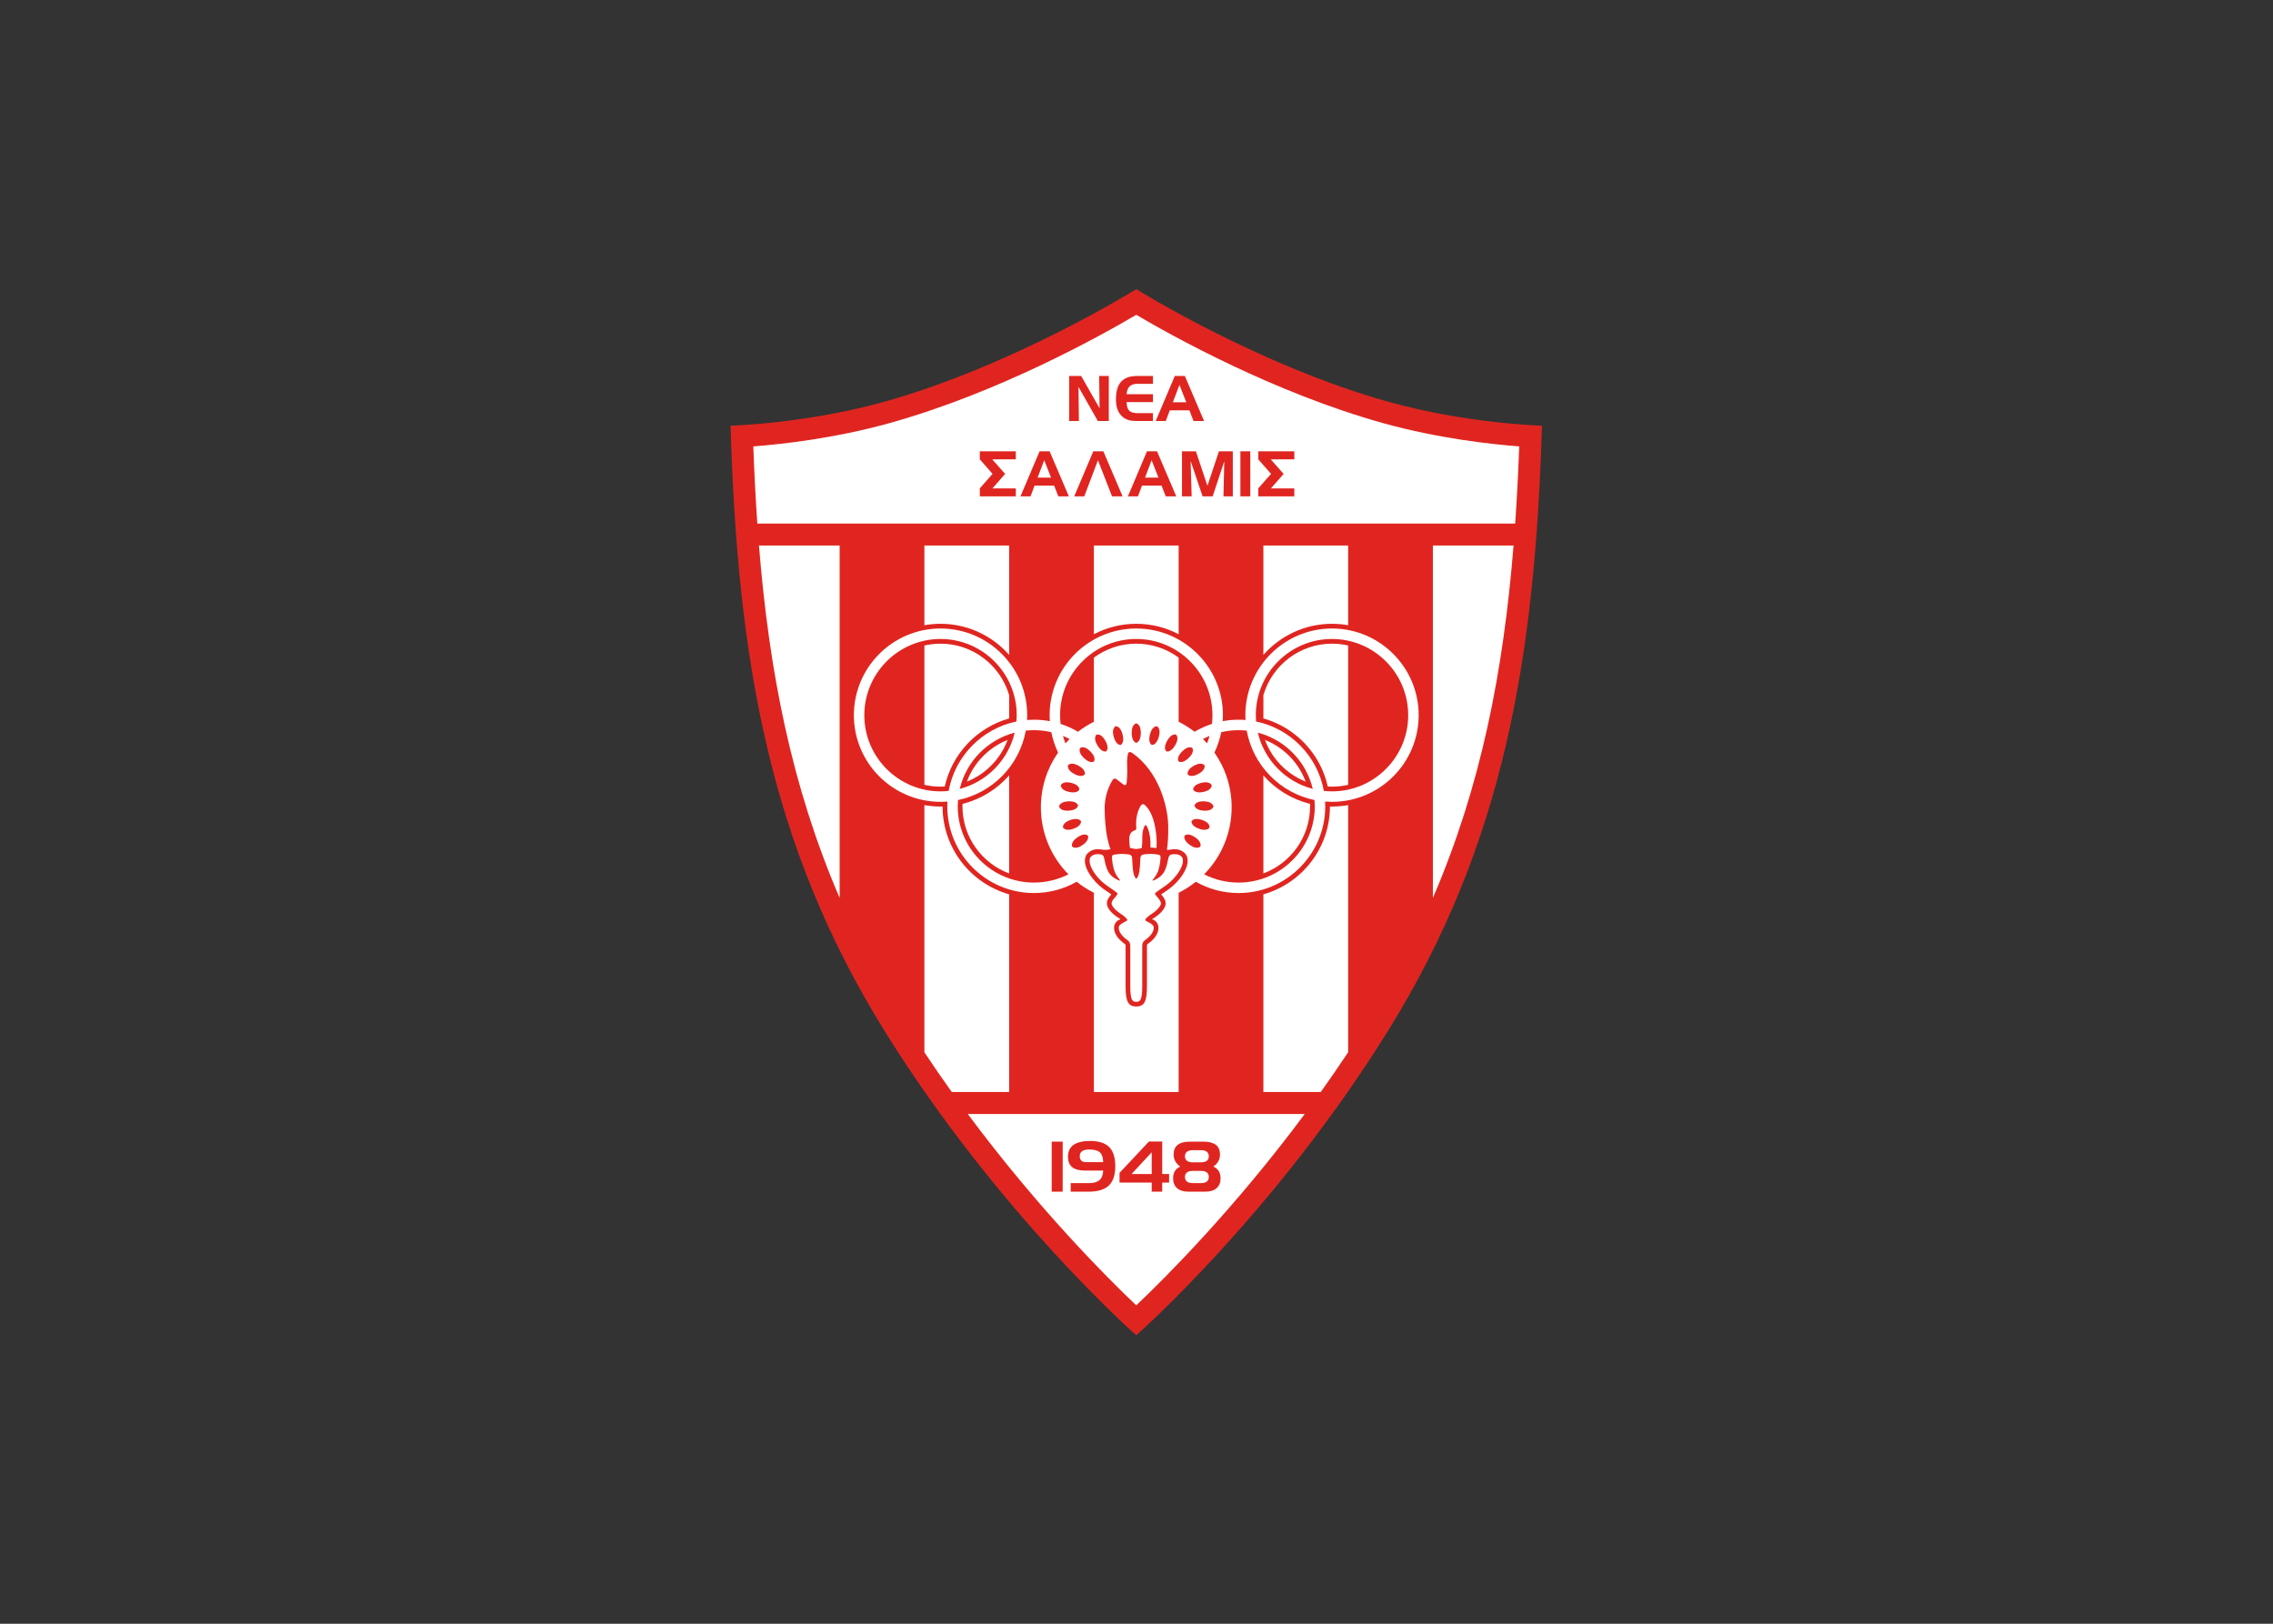 <svg clip-rule="evenodd" fill-rule="evenodd" stroke-linejoin="round" stroke-miterlimit="2" viewBox="0 0 560 400" xmlns="http://www.w3.org/2000/svg"><rect x="0" y="0" width="560" height="400" fill="#333333" stroke="none"/><g fill-rule="nonzero" transform="matrix(.91 0 0 -.91 159.832 381.061)"><path d="m200.142 139.682c31.389 50.529 39.811 101.059 41.685 163.824 0 0-20.207.551-41.216 6.373-35.267 9.773-68.622 30.593-68.622 30.593s-33.355-20.82-68.622-30.593c-21.009-5.822-41.215-6.373-41.215-6.373 1.873-62.765 10.295-113.295 41.684-163.824 30.815-49.605 68.153-82.408 68.153-82.408s37.338 32.803 68.153 82.408z" fill="#e02520"/><path d="m155.393 223.52c1.394.26 2.831.396 4.299.396.631 0 1.255-.025 1.874-.074l-.009.058c-.021.413-.032.828-.032 1.246 0 12.937 10.524 23.461 23.46 23.461s23.461-10.524 23.461-23.461c0-12.936-10.525-23.46-23.461-23.46-.624 0-1.243.025-1.855.073l-.01-.072c.021-.408.032-.819.032-1.232 0-12.936-10.524-23.461-23.46-23.461-4.209 0-8.162 1.114-11.581 3.062l-.039-.048c-1.413-1.126-2.946-2.107-4.578-2.92l-.032-.031v-53.923l-.757-.001h-21.75l-.438.001v53.936l-.028.015c-1.654.825-3.207 1.821-4.637 2.966l-.03-.02c-3.408-1.932-7.345-3.037-11.535-3.037-12.937 0-23.461 10.525-23.461 23.461 0 .422.011.842.033 1.259l.013.046c-.62-.049-1.247-.074-1.879-.074-12.936 0-23.461 10.524-23.461 23.46 0 12.937 10.525 23.461 23.461 23.461s23.461-10.524 23.461-23.461c0-.439-.013-.876-.037-1.31l.05.01c.601.046 1.207.07 1.82.07 1.467 0 2.904-.136 4.298-.395l-.005.063c-.034.516-.051 1.037-.051 1.562 0 12.937 10.524 23.461 23.46 23.461 12.937 0 23.46-10.524 23.46-23.461 0-.52-.016-1.037-.05-1.549z" fill="#fff"/><path d="m108.983 220.544c-1.509.352-3.081.538-4.696.538-.728 0-1.447-.037-2.156-.111l-.052-.016c-1.702-9.395-9.018-16.862-18.335-18.786l-.018-.043c-.044-.552-.067-1.109-.067-1.671 0-11.374 9.254-20.627 20.628-20.627 3.34 0 6.496.798 9.29 2.212l.04.026c-4.606 4.664-7.45 11.073-7.45 18.147 0 5.508 1.723 10.612 4.662 14.804l-.03.063c-.811 1.701-1.423 3.514-1.806 5.41z" fill="#e02520"/><path d="m182.785 204.637c.723-.078 1.457-.117 2.2-.117 11.374 0 20.628 9.252 20.628 20.626s-9.254 20.628-20.628 20.628c-11.373 0-20.628-9.254-20.628-20.628 0-.557.023-1.11.067-1.656l.011-.056c9.289-1.915 16.591-9.339 18.325-18.694z" fill="#e02520"/><path d="m99.486 223.422c-9.276-1.936-16.558-9.367-18.275-18.721l-.018-.065c-.723-.077-1.457-.116-2.2-.116-11.375 0-20.628 9.252-20.628 20.626s9.253 20.628 20.628 20.628c11.374 0 20.627-9.254 20.627-20.628 0-.575-.023-1.144-.07-1.708l-.065-.016z" fill="#e02520"/><path d="m153.146 215.022c2.94-4.193 4.665-9.299 4.665-14.809 0-7.057-2.831-13.455-7.419-18.116l-.034-.034c2.804-1.429 5.976-2.235 9.334-2.235 11.373 0 20.627 9.253 20.627 20.627 0 .558-.022 1.11-.066 1.657l-.005.054c-9.306 1.915-16.619 9.36-18.339 18.736l-.025.065c-.72.076-1.452.115-2.192.115-1.598 0-3.153-.182-4.646-.527l-.052-.025c-.382-1.905-.995-3.728-1.809-5.438z" fill="#e02520"/><path d="m179.774 205.177c-1.744 7.422-7.509 13.311-14.86 15.236l.011-.081c1.768-7.367 7.5-13.209 14.806-15.133z" fill="#e02520"/><path d="m99.058 220.348c-1.767-7.388-7.521-13.246-14.853-15.162l.01.035c1.757 7.402 7.514 13.273 14.853 15.193z" fill="#e02520"/><path d="m147.774 220.657c1.472.872 3.048 1.587 4.704 2.124l.013.075c.083.752.126 1.516.126 2.29 0 11.374-9.254 20.628-20.628 20.628s-20.628-9.254-20.628-20.628c0-.78.044-1.549.129-2.306l.018-.061c1.634-.53 3.19-1.235 4.646-2.093l.066-.022c1.321 1.02 2.744 1.915 4.25 2.667l.047.026v17.355l.067.061c3.2 2.342 7.144 3.726 11.405 3.726 4.275 0 8.231-1.393 11.438-3.75l.035-.022v-17.382l.03-.006c1.497-.746 2.912-1.634 4.228-2.646z" fill="#e02520"/><path d="m112.149 219.494c.186-.653.403-1.293.652-1.919l.02-.059c.35.389.713.766 1.086 1.133l.026.037c-.583.308-1.181.591-1.795.844z" fill="#e02520"/><path d="m86.365 117.185h91.235l-.019-.035c-19.138-25.753-37.727-44.311-45.592-51.774-7.864 7.463-26.451 26.019-45.588 51.769z" fill="#fff"/><path d="m234.577 277.017h-205.189l.005.052c-.472 6.823-.823 13.763-1.083 20.834 7.733.593 21.919 2.163 36.645 6.244 29.814 8.261 57.81 23.935 67.034 29.38 9.224-5.445 37.22-21.119 67.034-29.38 14.725-4.081 28.912-5.652 36.646-6.244-.261-7.071-.612-14.009-1.084-20.832z" fill="#fff"/><path d="m212.296 271.067v-95.391l.04.093c13.057 30.34 19.053 61.383 21.792 95.205l.011.095h-21.392z" fill="#fff"/><path d="m51.682 175.676v95.391l-.371.002h-21.471l.007-.057c2.739-33.846 8.737-64.907 21.805-95.264z" fill="#fff"/><path d="m120.517 247.073v23.994l.359.002h21.948l.638-.002v-24.007l-.039.016c-3.421 1.792-7.311 2.805-11.434 2.805-4.114 0-7.997-1.009-11.414-2.794z" fill="#fff"/><path d="m97.546 241.489c-4.537 5.143-11.173 8.392-18.553 8.392-1.465 0-2.901-.128-4.297-.373l-.069-.019v21.578l.332.002h22.268l.345-.002v-29.598z" fill="#fff"/><path d="m97.572 208.845v-26.543l-.037.015c-7.352 2.746-12.601 9.841-12.601 18.138 0 .208.003.416.01.622l.01.06c4.947 1.228 9.311 3.951 12.583 7.657z" fill="#fff"/><path d="m97.521 224.25c-8.654-2.464-15.388-9.533-17.372-18.377l-.005-.045c-.381-.022-.765-.034-1.151-.034-1.479 0-2.92.167-4.305.482l-.061.02v37.71l.04.006c1.391.319 2.839.487 4.326.487 8.769 0 16.195-5.863 18.563-13.875l.016-.042v-6.321z" fill="#fff"/><path d="m97.572 176.645v-53.511l-.465-.001h-15.07l-.024.033c-2.465 3.45-4.926 7.016-7.362 10.686l-.024.038v66.909l.062-.013c1.398-.246 2.836-.375 4.304-.375.185 0 .369.001.552.006l.006-.043c.037-11.261 7.636-20.774 17.975-23.715z" fill="#fff"/><path d="m97.144 218.431c-1.904-5.132-5.927-9.244-11.001-11.268l.002.036c1.901 5.095 5.889 9.181 10.92 11.211z" fill="#fff"/><path d="m189.359 249.494c-1.42.255-2.882.387-4.374.387-7.373 0-14.004-3.243-18.54-8.378l-.039-.047v29.611l.505.002h21.829l.611-.002v-21.511z" fill="#fff"/><path d="m183.838 205.832c-1.973 8.87-8.724 15.961-17.401 18.424l-.031-.009v6.334l.024.069c2.376 7.999 9.795 13.849 18.555 13.849 1.485 0 2.931-.168 4.32-.486l.046-.008v-37.709l-.043-.014c-1.39-.319-2.837-.487-4.323-.487-.364 0-.727.009-1.086.029z" fill="#fff"/><path d="m184.428 200.417c.185-.005.371-.006.557-.006 1.468 0 2.907.129 4.305.375l.061.013v-66.91l-.03-.045c-2.435-3.669-4.895-7.232-7.358-10.681l-.021-.03h-15.217l-.319.001v53.498l.03.021c10.342 2.935 17.947 12.445 17.99 23.707l.002.056z" fill="#fff"/><path d="m179.033 201.131c.008-.224.012-.45.012-.676 0-8.296-5.249-15.39-12.599-18.137l-.04-.016v26.516l.036-.025c3.253-3.685 7.585-6.396 12.497-7.634z" fill="#fff"/><path d="m166.835 218.442c5.081-2.025 9.109-6.143 11.013-11.284l-.077.032c-5.013 2.02-8.991 6.08-10.902 11.147z" fill="#fff"/><path d="m151.176 217.572c.254.64.476 1.297.667 1.967l-.066-.035c-.58-.242-1.147-.51-1.699-.802l-.05-.012c.392-.381.769-.775 1.135-1.18z" fill="#e02520"/><path d="m140.283 188.687c.294-.009.585.007.867.059 1.13.21 2.772.269 4.023-1.001.479-.486.72-1.164.72-2.022 0-.2-.013-.41-.039-.628-.215-1.792-1.985-4.761-4.952-6.973l-1.807-1.245c-.184-.116-.293-.198-.36-.254.636-.718 1.204-1.504 1.204-2.414 0-.136-.013-.276-.04-.419-.239-1.254-1.638-2.703-3.647-3.855.817-.319 1.746-.954 1.746-2.398 0-1.469-1.053-3.044-2.889-4.322-.137-.096-.22-.154-.227-.588v-10.812c0-4.169-.701-5.515-2.886-5.539h-.013c-2.185.024-2.887 1.37-2.887 5.539v10.812c-.007.434-.089.492-.226.588-1.837 1.278-2.89 2.853-2.89 4.322 0 1.444.929 2.079 1.746 2.398-2.008 1.152-3.408 2.601-3.646 3.855-.028.143-.04.283-.04.419 0 .91.567 1.696 1.203 2.414-.066.056-.176.138-.36.254l-1.807 1.245c-2.967 2.212-4.737 5.181-4.952 6.973-.026.218-.039.428-.039.628 0 .858.241 1.536.72 2.022 1.251 1.27 2.894 1.211 4.024 1.001.706-.131 1.475-.032 2.184.107l-.021.046c-.616 1.619-1.471 4.892-1.561 10.718-.063 4.115 1.503 6.988 2.243 8.114.228.346.729.248.901.114.752-.585 1.431-1.094 1.916-1.451.462-.341.811-.215.881.384.11.944.236 2.558.149 4.595-.084 1.98.107 2.998.301 3.516.167.445.788.228 1.008.076 7.331-5.082 9.671-14.509 9.809-19.597.082-3.019-.144-5.272-.335-6.575z" fill="#e02520"/><path d="m133.465 189.165c-.521-.107-.985-.236-1.476-.254-.555.019-1.076.182-1.682.294l-.024.081c-.111.696-.195 1.497-.195 2.329 0 1.592.829 2.133 1.422 2.315.33.101.536.322.493.721-.094.872-.147 2.552.466 4.4.325.98.66 1.512.913 1.797.254.286.584.252.835.047.754-.614 2.344-2.394 3.013-6.802.318-2.091.317-3.73.229-4.874l-.005-.056c-.567.092-1.106.127-1.621.142l-.008.074c.033.862.019 1.945-.143 3.014-.222 1.47-.641 2.351-.921 2.804-.166.266-.388.22-.525-.066-.257-.538-.624-1.512-.607-2.666.019-1.337-.039-2.381-.134-3.192z" fill="#fff"/><path d="m131.989 180.867s.078.026.235.246c.211.295.44.834.566 1.559.195 1.118.253 2.547.311 3.684.043.831.436.974.765 1.062.454.079 1.148.169 1.955.169.952 0 1.76-.127 2.197-.211.334-.064.556-.207.543-.684-.024-.835-.153-1.921-.492-3.221-.298-1.141-.969-2.101-1.448-2.677-.307-.369-.311-.527.031-.394.621.24 1.632.741 2.408 1.654.709.834 1.207 2.129 1.576 4.176.159.884.46 1.135.828 1.195.683.134 1.988.249 2.801-.575.306-.308.414-.849.324-1.604-.142-1.183-1.476-3.886-4.448-6.101l-1.726-1.191c-.452-.285-1.346-.95-1.36-1.096-.015-.173.423-.752.711-1.068.497-.544.991-1.18.881-1.761-.108-.564-.758-1.447-1.961-2.324-.142-.104-.291-.208-.449-.31-.682-.446-1.731-1.19-1.837-1.732-.031-.157 1.062-.599 1.761-1.095.43-.306.562-.601.562-1.031 0-1.03-.876-2.255-2.344-3.277-.663-.463-.763-1.049-.771-1.623v-10.822c0-4.246-.754-4.255-1.625-4.264h.013c-.872.009-1.625.018-1.625 4.264v10.822c-.009.574-.109 1.16-.772 1.623-1.468 1.022-2.344 2.247-2.344 3.277 0 .43.133.725.563 1.031.699.496 1.791.938 1.76 1.095-.105.542-1.154 1.286-1.837 1.732-.158.102-.307.206-.449.31-1.203.877-1.853 1.76-1.96 2.324-.111.581.383 1.217.88 1.761.288.316.727.895.711 1.068-.013.146-.907.811-1.359 1.096l-1.726 1.191c-2.973 2.215-4.306 4.918-4.448 6.101-.091.755.017 1.296.323 1.604.812.824 2.118.709 2.801.575.368-.06.669-.311.828-1.195.37-2.047.867-3.342 1.576-4.176.776-.913 1.787-1.414 2.408-1.654.343-.133.338.025.031.394-.479.576-1.15 1.536-1.448 2.677-.339 1.3-.467 2.386-.491 3.221-.014.477.208.62.542.684.437.084 1.246.211 2.198.211.806 0 1.501-.09 1.955-.169.329-.088.721-.231.764-1.062.059-1.137.116-2.566.311-3.684.126-.725.355-1.264.566-1.559.158-.22.235-.246.235-.246z" fill="#fff"/><g fill="#e02520"><path d="m131.989 217.652c1.057.327 1.315 1.834 1.211 3.257-.133 1.817-1.211 2.02-1.211 2.02s-1.077-.203-1.211-2.02c-.104-1.423.153-2.93 1.211-3.257z"/><path d="m127.776 217.066c.934.604.788 2.127.315 3.469-.604 1.714-1.695 1.617-1.695 1.617s-.985-.491-.639-2.278c.272-1.4.914-2.782 2.019-2.808z"/><path d="m123.869 215.35c.742.837.203 2.265-.603 3.43-1.031 1.486-2.056 1.094-2.056 1.094s-.82-.741-.02-2.368c.628-1.275 1.608-2.433 2.679-2.156z"/><path d="m120.553 212.631c.496 1.008-.396 2.237-1.478 3.139-1.382 1.151-2.268.493-2.268.493s-.597-.938.601-2.287c.937-1.058 2.185-1.905 3.145-1.345z"/><path d="m118.068 209.104c.215 1.107-.967 2.048-2.245 2.621-1.633.733-2.314-.143-2.314-.143s-.329-1.068 1.176-2.041c1.181-.763 2.605-1.238 3.383-.437z"/><path d="m116.597 205.026c-.083 1.127-1.467 1.71-2.849 1.914-1.766.259-2.193-.771-2.193-.771s-.038-1.117 1.668-1.644c1.337-.414 2.833-.483 3.374.501z"/><path d="m116.245 200.695c-.375 1.063-1.862 1.248-3.246 1.066-1.768-.231-1.911-1.341-1.911-1.341s.255-1.088 2.037-1.13c1.396-.033 2.856.309 3.12 1.405z"/><path d="m117.038 196.427c-.639.921-2.12.694-3.405.14-1.645-.706-1.492-1.814-1.492-1.814s.53-.979 2.258-.532c1.354.348 2.671 1.077 2.639 2.206z"/><path d="m118.919 192.529c-.857.714-2.224.089-3.319-.794-1.399-1.13-.963-2.156-.963-2.156s.767-.799 2.316.103c1.214.706 2.292 1.768 1.966 2.847z"/><path d="m136.202 217.066c-.934.604-.788 2.127-.314 3.469.603 1.714 1.695 1.617 1.695 1.617s.984-.491.638-2.278c-.272-1.4-.913-2.782-2.019-2.808z"/><path d="m140.109 215.35c-.741.837-.203 2.265.603 3.43 1.031 1.486 2.057 1.094 2.057 1.094s.819-.741.019-2.368c-.627-1.275-1.608-2.433-2.679-2.156z"/><path d="m143.426 212.631c-.496 1.008.396 2.237 1.477 3.139 1.382 1.151 2.268.493 2.268.493s.597-.938-.6-2.287c-.938-1.058-2.186-1.905-3.145-1.345z"/><path d="m145.91 209.104c-.215 1.107.967 2.048 2.245 2.621 1.633.733 2.314-.143 2.314-.143s.33-1.068-1.177-2.041c-1.18-.763-2.604-1.238-3.382-.437z"/><path d="m147.381 205.026c.084 1.127 1.467 1.71 2.849 1.914 1.766.259 2.193-.771 2.193-.771s.039-1.117-1.668-1.644c-1.336-.414-2.833-.483-3.374.501z"/><path d="m147.733 200.695c.375 1.063 1.862 1.248 3.246 1.066 1.768-.231 1.911-1.341 1.911-1.341s-.255-1.088-2.037-1.13c-1.396-.033-2.856.309-3.12 1.405z"/><path d="m146.94 196.427c.638.921 2.12.694 3.405.14 1.645-.706 1.492-1.814 1.492-1.814s-.53-.979-2.258-.532c-1.354.348-2.671 1.077-2.639 2.206z"/><path d="m145.059 192.529c.857.714 2.224.089 3.319-.794 1.4-1.13.963-2.156.963-2.156s-.766-.799-2.316.103c-1.213.706-2.292 1.768-1.966 2.847z"/><path d="m109.09 96.153h2.974v13.544h-2.974z"/><path d="m118.207 101.862c-1.599 0-2.782.304-3.551.91-.768.607-1.151 1.557-1.151 2.851 0 2.84 2.004 4.259 6.013 4.259 2.333 0 4.047-.551 5.143-1.654 1.095-1.104 1.644-2.824 1.644-5.16 0-2.397-.582-4.149-1.745-5.256-1.164-1.107-2.989-1.659-5.475-1.659h-4.843v2.31h4.923c1.285 0 2.239.273 2.863.82.624.546.961 1.406 1.011 2.579zm.163 2.284h4.669c-.031 1.257-.332 2.142-.9 2.656-.569.513-1.521.77-2.856.77-1.728 0-2.592-.601-2.592-1.802 0-1.083.56-1.624 1.679-1.624z"/><path d="m136.17 98.622h-8.71v2.626l7.955 8.475h3.597v-8.79h1.869v-2.311h-1.869v-2.469h-2.842zm0 8.188-5.459-5.877h5.459z"/><path d="m143.897 102.943c-1.202.854-1.803 1.938-1.803 3.252 0 2.335 1.482 3.502 4.447 3.502h3.657c2.971 0 4.457-1.156 4.457-3.465 0-1.357-.599-2.454-1.796-3.289 1.303-.56 1.955-1.622 1.955-3.188 0-1.143-.358-2.029-1.075-2.658-.717-.63-1.751-.944-3.105-.944h-4.474c-1.361 0-2.401.314-3.12.944-.72.629-1.078 1.522-1.078 2.676 0 1.541.644 2.599 1.935 3.17m3.487 4.443c-1.474 0-2.209-.554-2.209-1.66 0-1.089.735-1.633 2.209-1.633h2.053c1.46 0 2.191.544 2.191 1.633 0 1.106-.731 1.66-2.191 1.66zm-.031-5.603c-1.452 0-2.178-.554-2.178-1.66 0-1.107.726-1.66 2.178-1.66h2.078c1.464 0 2.197.553 2.197 1.66 0 1.106-.733 1.66-2.197 1.66z"/><path d="m113.826 316.97h3.241l4.991-8.754-.116 8.754h2.612v-12.19h-2.972l-5.233 9.229.108-9.229h-2.631z"/><path d="m132.28 314.845c-1.831 0-2.796-.938-2.896-2.815h7.122v-2.124h-7.122c.006-1.09.235-1.862.689-2.318.454-.455 1.193-.683 2.216-.683h4.217v-2.125h-4.34c-.836 0-1.5.058-1.992.175-.658.16-1.261.458-1.809.895-1.251.995-1.876 2.598-1.876 4.809 0 2.156.467 3.747 1.403 4.773.935 1.025 2.384 1.538 4.349 1.538h4.265v-2.125z"/><path d="m142.422 316.97h2.723l5.205-12.19h-2.855l-1.121 2.895h-5.304l-1.089-2.895h-2.722zm1.259-2.414-1.784-4.703h3.635z"/><path d="m105.809 296.574h2.723l5.205-12.189h-2.856l-1.12 2.895h-5.305l-1.088-2.895h-2.723zm1.26-2.413-1.785-4.704h3.635z"/><path d="m121.615 294.161-3.7-9.776h-2.723l5.164 12.189h2.723l5.205-12.189h-2.856z"/><path d="m134.89 296.574h2.723l5.206-12.189h-2.857l-1.121 2.895h-5.304l-1.088-2.895h-2.723zm1.259-2.413-1.784-4.704h3.635z"/><path d="m144.37 296.574h3.771l3.116-9.351 3.114 9.351h3.755v-12.189h-2.527l.217 9.502-3.139-9.502h-2.731l-3.239 9.602.277-9.602h-2.614z"/><path d="m160.181 284.385h2.682v12.189h-2.682z"/><path d="m92.991 294.398 6.388.004v2.172h-9.746v-2.177l3.451-3.931-3.451-3.904v-2.177h9.746v2.151h-6.327l3.429 3.919z"/><path d="m168.391 294.398 6.387.004v2.172h-9.746v-2.177l3.452-3.931-3.452-3.904v-2.177h9.746v2.151h-6.326l3.428 3.919z"/></g></g></svg>